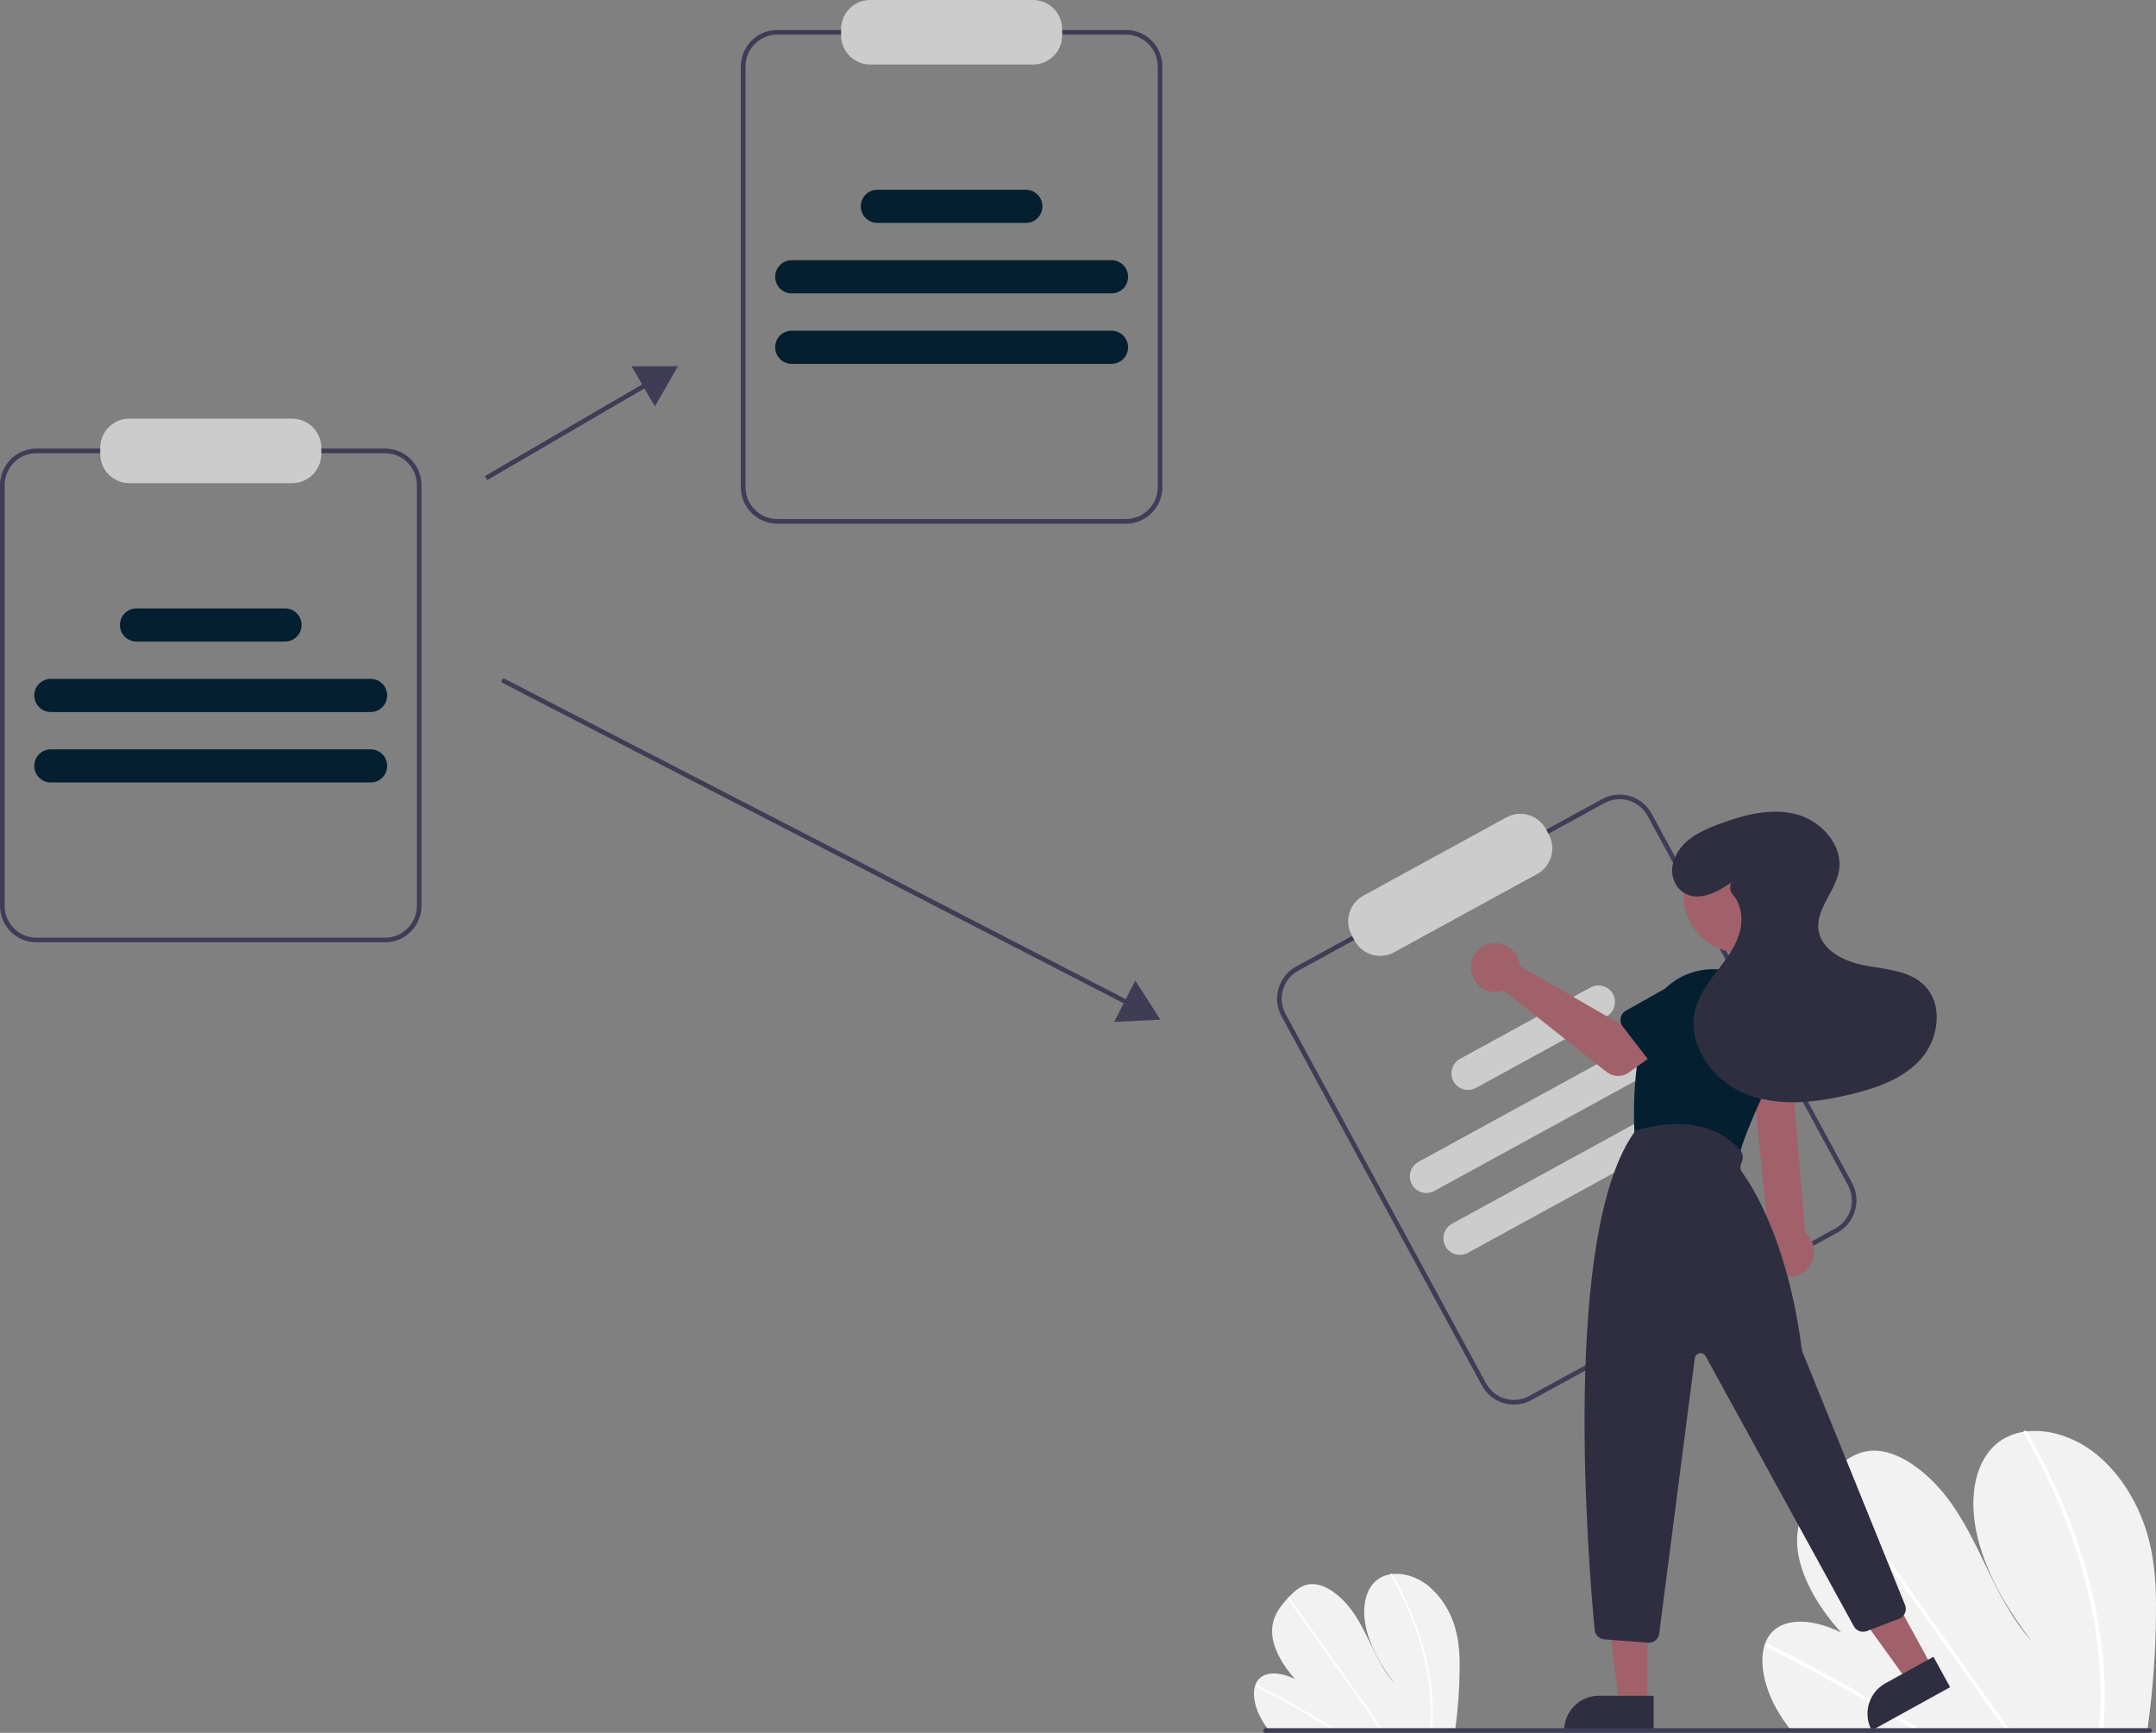 <svg width="357" height="287" viewBox="0 0 357 287" fill="none" xmlns="http://www.w3.org/2000/svg">
<rect x="0" y="0" width="357" height="287" fill="#808080" stroke="none"/>
<g clip-path="url(#clip0_2_491)">
<path d="M356.993 267.35C356.938 273.675 356.477 279.989 355.613 286.255C355.582 286.475 355.549 286.695 355.519 286.915L296.552 286.584C296.379 286.365 296.209 286.144 296.044 285.92C295.493 285.18 294.977 284.418 294.503 283.63C292.227 279.834 291.185 275.39 292.229 272.324L292.248 272.276C292.473 271.605 292.828 270.985 293.293 270.451C295.674 267.759 300.489 268.208 304.859 270.381C300.94 266.072 297.819 260.635 297.582 255.781C297.349 251.047 299.814 247.665 302.487 244.791C302.574 244.696 302.662 244.603 302.75 244.511C302.792 244.464 302.837 244.419 302.88 244.371C304.965 242.181 307.396 240.022 310.915 240.283C314.775 240.57 319.054 243.817 322.054 247.601C325.055 251.383 327.048 255.678 329.069 259.871C331.093 264.061 333.282 268.357 336.529 271.938C332.131 266.351 328.585 259.993 327.275 253.809C325.965 247.626 327.118 241.687 331.038 238.775C332.228 237.918 333.605 237.36 335.053 237.148C335.222 237.119 335.394 237.096 335.569 237.076C339.197 236.661 343.529 237.922 347.215 240.935C351.275 244.253 354.089 249.171 355.489 253.84C356.889 258.509 357.039 263.004 356.993 267.35Z" fill="#F2F2F2"/>
<path d="M318.414 286.706L317.286 286.7C316.928 286.475 316.568 286.253 316.207 286.034C315.983 285.892 315.757 285.755 315.531 285.616C311.79 283.321 308.027 281.12 304.24 279.013C300.457 276.904 296.654 274.892 292.833 272.977C292.731 272.933 292.649 272.854 292.599 272.755C292.55 272.656 292.536 272.543 292.561 272.434C292.565 272.42 292.571 272.407 292.58 272.395C292.633 272.294 292.752 272.252 292.926 272.338C293.395 272.574 293.866 272.811 294.335 273.052C298.167 274.999 301.982 277.044 305.781 279.186C309.578 281.327 313.353 283.563 317.106 285.893C317.185 285.941 317.264 285.992 317.343 286.04C317.701 286.262 318.056 286.484 318.414 286.706Z" fill="white"/>
<path d="M332.952 286.788L332.255 286.784C332.098 286.563 331.943 286.342 331.786 286.121C328.091 280.916 324.397 275.712 320.704 270.507C314.656 261.986 308.61 253.466 302.565 244.945C302.529 244.899 302.503 244.847 302.487 244.791C302.435 244.602 302.573 244.492 302.75 244.511C302.824 244.522 302.896 244.548 302.959 244.589C303.023 244.63 303.077 244.683 303.118 244.747C306.509 249.525 309.899 254.302 313.288 259.076C319.305 267.555 325.321 276.032 331.335 284.508C331.718 285.046 332.101 285.587 332.483 286.125C332.64 286.346 332.798 286.567 332.952 286.788Z" fill="white"/>
<path d="M348.486 282.721C348.45 283.901 348.372 285.063 348.271 286.213C348.251 286.433 348.231 286.654 348.211 286.874L347.48 286.87C347.502 286.649 347.525 286.429 347.544 286.209C347.699 284.547 347.809 282.865 347.824 281.138C347.843 276.351 347.378 271.573 346.437 266.879C345.437 261.825 344 256.869 342.143 252.065C340.195 246.999 337.845 242.097 335.118 237.408C335.066 237.331 335.044 237.239 335.053 237.148C335.084 236.938 335.361 236.876 335.569 237.076C335.61 237.115 335.645 237.16 335.674 237.209C336.011 237.792 336.342 238.377 336.667 238.963C339.294 243.679 341.543 248.597 343.392 253.672C345.152 258.491 346.492 263.455 347.395 268.508C348.24 273.196 348.606 277.958 348.486 282.721Z" fill="white"/>
<path d="M241.691 276.52C241.662 279.825 241.421 283.125 240.97 286.399C240.954 286.514 240.937 286.629 240.921 286.744L210.106 286.571C210.016 286.457 209.927 286.341 209.84 286.224C209.553 285.837 209.283 285.439 209.036 285.027C207.846 283.044 207.301 280.721 207.847 279.119L207.857 279.094C207.975 278.743 208.16 278.419 208.403 278.141C209.647 276.733 212.164 276.968 214.447 278.104C212.399 275.852 210.768 273.01 210.644 270.474C210.523 268 211.811 266.233 213.207 264.731C213.253 264.681 213.299 264.633 213.345 264.585C213.367 264.56 213.391 264.536 213.413 264.512C214.503 263.367 215.773 262.239 217.612 262.375C219.629 262.525 221.865 264.222 223.433 266.2C225.001 268.176 226.043 270.42 227.099 272.611C228.156 274.801 229.3 277.046 230.997 278.918C228.699 275.997 226.846 272.675 226.161 269.444C225.477 266.212 226.079 263.109 228.128 261.587C228.749 261.139 229.469 260.848 230.226 260.737C230.314 260.722 230.404 260.71 230.495 260.699C232.391 260.483 234.655 261.141 236.582 262.716C238.644 264.495 240.146 266.838 240.905 269.46C241.637 271.9 241.715 274.249 241.691 276.52Z" fill="#F2F2F2"/>
<path d="M221.531 286.635L220.941 286.632C220.754 286.514 220.566 286.398 220.377 286.283C220.261 286.209 220.142 286.138 220.024 286.065C218.069 284.866 216.103 283.716 214.124 282.615C212.147 281.512 210.16 280.461 208.163 279.46C208.11 279.437 208.066 279.396 208.04 279.344C208.015 279.293 208.007 279.233 208.021 279.177C208.023 279.169 208.026 279.162 208.03 279.156C208.058 279.104 208.12 279.082 208.211 279.127C208.456 279.25 208.703 279.373 208.948 279.499C210.95 280.517 212.944 281.586 214.929 282.705C216.913 283.824 218.886 284.992 220.847 286.21C220.888 286.235 220.93 286.261 220.971 286.287C221.158 286.403 221.344 286.519 221.531 286.635Z" fill="white"/>
<path d="M229.128 286.678L228.764 286.676C228.682 286.56 228.601 286.444 228.519 286.329C226.588 283.609 224.657 280.889 222.727 278.17C219.567 273.717 216.407 269.264 213.248 264.811C213.23 264.788 213.216 264.76 213.207 264.731C213.18 264.632 213.253 264.574 213.345 264.585C213.384 264.59 213.421 264.604 213.454 264.625C213.488 264.647 213.516 264.675 213.537 264.708C215.309 267.205 217.081 269.701 218.852 272.196C221.996 276.627 225.14 281.057 228.283 285.486C228.483 285.767 228.683 286.05 228.883 286.331C228.965 286.447 229.047 286.562 229.128 286.678Z" fill="white"/>
<path d="M237.245 284.552C237.227 285.169 237.186 285.776 237.133 286.377C237.123 286.492 237.113 286.607 237.102 286.722L236.72 286.72C236.732 286.605 236.743 286.49 236.754 286.375C236.834 285.506 236.892 284.628 236.9 283.725C236.91 281.223 236.667 278.727 236.175 276.274C235.652 273.633 234.901 271.042 233.931 268.532C232.913 265.885 231.685 263.323 230.26 260.873C230.233 260.833 230.221 260.785 230.226 260.737C230.242 260.627 230.387 260.595 230.495 260.699C230.517 260.72 230.535 260.743 230.55 260.769C230.727 261.074 230.9 261.379 231.07 261.685C232.442 264.15 233.617 266.72 234.583 269.372C235.504 271.89 236.204 274.484 236.675 277.125C237.117 279.575 237.308 282.063 237.245 284.552Z" fill="white"/>
<path d="M63.772 156.074H6.023C4.426 156.072 2.895 155.434 1.766 154.3C0.637 153.166 0.002 151.628 0 150.024V80.343C0.002 78.739 0.637 77.202 1.766 76.067C2.895 74.933 4.426 74.295 6.023 74.294H63.772C65.369 74.295 66.9 74.933 68.029 76.067C69.158 77.202 69.793 78.739 69.795 80.343V150.024C69.793 151.628 69.158 153.166 68.029 154.3C66.9 155.434 65.369 156.072 63.772 156.074ZM6.023 75.066C4.63 75.067 3.294 75.624 2.309 76.613C1.324 77.603 0.77 78.944 0.769 80.343V150.024C0.77 151.423 1.324 152.765 2.309 153.754C3.294 154.744 4.63 155.3 6.023 155.302H63.772C65.165 155.3 66.501 154.744 67.486 153.754C68.471 152.765 69.025 151.423 69.026 150.024V80.343C69.025 78.944 68.471 77.603 67.486 76.613C66.501 75.624 65.165 75.067 63.772 75.066H6.023Z" fill="#3F3D56"/>
<path d="M48.397 80.021H21.398C20.124 80.02 18.903 79.511 18.003 78.607C17.102 77.702 16.596 76.475 16.594 75.196V74.163C16.596 72.883 17.102 71.657 18.003 70.752C18.903 69.848 20.124 69.339 21.398 69.338H48.397C49.67 69.339 50.891 69.848 51.792 70.752C52.692 71.657 53.199 72.883 53.2 74.163V75.196C53.199 76.475 52.692 77.702 51.792 78.607C50.891 79.511 49.67 80.02 48.397 80.021Z" fill="#CCCCCC"/>
<path d="M61.38 117.93H8.415C8.055 117.93 7.699 117.859 7.367 117.722C7.035 117.584 6.734 117.382 6.479 117.127C6.225 116.872 6.024 116.569 5.886 116.235C5.748 115.902 5.678 115.545 5.678 115.184C5.678 114.823 5.748 114.465 5.886 114.132C6.024 113.799 6.225 113.496 6.479 113.241C6.734 112.986 7.035 112.784 7.367 112.646C7.699 112.508 8.055 112.437 8.415 112.438H61.38C62.105 112.438 62.799 112.728 63.311 113.243C63.823 113.758 64.111 114.456 64.111 115.184C64.111 115.911 63.823 116.609 63.311 117.124C62.799 117.639 62.105 117.929 61.38 117.93Z" fill="#041F30"/>
<path d="M61.38 129.6H8.415C8.055 129.601 7.699 129.53 7.367 129.392C7.035 129.255 6.734 129.052 6.479 128.797C6.225 128.542 6.024 128.239 5.886 127.906C5.748 127.573 5.678 127.215 5.678 126.854C5.678 126.494 5.748 126.136 5.886 125.803C6.024 125.469 6.225 125.167 6.479 124.912C6.734 124.657 7.035 124.454 7.367 124.316C7.699 124.179 8.055 124.108 8.415 124.108H61.38C62.105 124.109 62.799 124.399 63.311 124.914C63.823 125.429 64.111 126.127 64.111 126.854C64.111 127.582 63.823 128.28 63.311 128.795C62.799 129.31 62.105 129.6 61.38 129.6Z" fill="#041F30"/>
<path d="M47.199 106.259H22.596C22.236 106.259 21.881 106.189 21.549 106.051C21.216 105.913 20.915 105.711 20.661 105.456C20.406 105.201 20.205 104.898 20.067 104.565C19.93 104.231 19.859 103.874 19.859 103.513C19.859 103.152 19.93 102.795 20.067 102.461C20.205 102.128 20.406 101.825 20.661 101.57C20.915 101.315 21.216 101.113 21.549 100.975C21.881 100.837 22.236 100.767 22.596 100.767H47.199C47.558 100.767 47.914 100.837 48.246 100.975C48.578 101.113 48.88 101.315 49.134 101.57C49.389 101.825 49.59 102.128 49.728 102.461C49.865 102.795 49.936 103.152 49.936 103.513C49.936 103.874 49.865 104.231 49.728 104.565C49.59 104.898 49.389 105.201 49.134 105.456C48.88 105.711 48.578 105.913 48.246 106.051C47.914 106.189 47.558 106.259 47.199 106.259Z" fill="#041F30"/>
<path d="M186.448 86.736H128.698C127.101 86.734 125.57 86.097 124.441 84.962C123.312 83.828 122.677 82.29 122.675 80.687V11.005C122.677 9.402 123.312 7.864 124.441 6.73C125.57 5.596 127.101 4.958 128.698 4.956H186.448C188.044 4.958 189.575 5.596 190.704 6.73C191.833 7.864 192.468 9.402 192.47 11.005V80.687C192.468 82.29 191.833 83.828 190.704 84.962C189.575 86.097 188.044 86.734 186.448 86.736ZM128.698 5.728C127.305 5.729 125.97 6.286 124.985 7.275C124 8.265 123.446 9.606 123.444 11.005V80.687C123.446 82.086 124 83.427 124.985 84.417C125.97 85.406 127.305 85.963 128.698 85.964H186.448C187.841 85.963 189.176 85.406 190.161 84.417C191.146 83.427 191.7 82.086 191.702 80.687V11.005C191.7 9.606 191.146 8.265 190.161 7.275C189.176 6.286 187.841 5.729 186.448 5.728H128.698Z" fill="#3F3D56"/>
<path d="M171.072 10.684H144.073C142.8 10.682 141.579 10.174 140.678 9.269C139.778 8.364 139.271 7.138 139.27 5.859V4.825C139.271 3.546 139.778 2.319 140.678 1.415C141.579 0.51 142.8 0.001 144.073 0H171.072C172.346 0.001 173.567 0.51 174.467 1.415C175.368 2.319 175.874 3.546 175.876 4.825V5.859C175.874 7.138 175.368 8.364 174.467 9.269C173.567 10.174 172.346 10.682 171.072 10.684Z" fill="#CCCCCC"/>
<path d="M184.056 48.592H131.09C130.731 48.593 130.375 48.522 130.043 48.384C129.711 48.246 129.409 48.044 129.155 47.789C128.901 47.534 128.699 47.231 128.561 46.898C128.424 46.564 128.353 46.207 128.353 45.846C128.353 45.485 128.424 45.128 128.561 44.794C128.699 44.461 128.901 44.158 129.155 43.903C129.409 43.648 129.711 43.446 130.043 43.308C130.375 43.17 130.731 43.099 131.09 43.1H184.056C184.415 43.099 184.771 43.17 185.103 43.308C185.435 43.446 185.737 43.648 185.991 43.903C186.245 44.158 186.447 44.461 186.584 44.794C186.722 45.128 186.793 45.485 186.793 45.846C186.793 46.207 186.722 46.564 186.584 46.898C186.447 47.231 186.245 47.534 185.991 47.789C185.737 48.044 185.435 48.246 185.103 48.384C184.771 48.522 184.415 48.593 184.056 48.592Z" fill="#041F30"/>
<path d="M184.056 60.263H131.09C130.731 60.263 130.376 60.192 130.044 60.054C129.712 59.916 129.411 59.713 129.157 59.458C128.903 59.203 128.702 58.901 128.564 58.568C128.427 58.234 128.356 57.877 128.356 57.517C128.356 57.156 128.427 56.799 128.564 56.466C128.702 56.133 128.903 55.83 129.157 55.575C129.411 55.32 129.712 55.118 130.044 54.98C130.376 54.842 130.731 54.771 131.09 54.771H184.056C184.415 54.771 184.77 54.842 185.102 54.98C185.434 55.118 185.735 55.32 185.989 55.575C186.243 55.83 186.444 56.133 186.581 56.466C186.719 56.799 186.789 57.156 186.789 57.517C186.789 57.877 186.719 58.234 186.581 58.568C186.444 58.901 186.243 59.203 185.989 59.458C185.735 59.713 185.434 59.916 185.102 60.054C184.77 60.192 184.415 60.263 184.056 60.263Z" fill="#041F30"/>
<path d="M169.875 36.921H145.271C144.912 36.922 144.556 36.851 144.224 36.713C143.892 36.575 143.59 36.373 143.336 36.118C143.082 35.863 142.88 35.56 142.743 35.227C142.605 34.894 142.534 34.536 142.534 34.175C142.534 33.815 142.605 33.457 142.743 33.124C142.88 32.79 143.082 32.487 143.336 32.233C143.59 31.977 143.892 31.775 144.224 31.637C144.556 31.5 144.912 31.429 145.271 31.429H169.875C170.6 31.429 171.295 31.719 171.808 32.234C172.32 32.749 172.608 33.447 172.608 34.175C172.608 34.904 172.32 35.602 171.808 36.117C171.295 36.632 170.6 36.921 169.875 36.921Z" fill="#041F30"/>
<path d="M304.268 204.14L253.56 231.9C252.157 232.666 250.509 232.842 248.977 232.388C247.445 231.935 246.155 230.89 245.389 229.483L212.195 168.298C211.432 166.889 211.257 165.233 211.708 163.695C212.159 162.156 213.2 160.86 214.601 160.091L265.309 132.331C266.712 131.565 268.36 131.39 269.892 131.843C271.424 132.296 272.714 133.341 273.479 134.749L306.674 195.933C307.437 197.342 307.611 198.998 307.16 200.537C306.709 202.075 305.669 203.371 304.268 204.14ZM214.969 160.769C213.746 161.44 212.839 162.571 212.445 163.913C212.052 165.255 212.204 166.699 212.869 167.929L246.064 229.113C246.732 230.341 247.858 231.253 249.194 231.648C250.53 232.044 251.968 231.89 253.192 231.222L303.9 203.462C305.122 202.791 306.03 201.661 306.424 200.319C306.817 198.976 306.664 197.532 305.999 196.303L272.805 135.118C272.137 133.89 271.011 132.978 269.675 132.583C268.339 132.188 266.901 132.341 265.677 133.009L214.969 160.769Z" fill="#3F3D56"/>
<path d="M254.537 144.752L230.83 157.73C229.711 158.341 228.397 158.481 227.175 158.119C225.953 157.758 224.924 156.925 224.314 155.802L223.821 154.895C223.213 153.771 223.074 152.45 223.434 151.223C223.793 149.996 224.623 148.962 225.741 148.349L249.448 135.371C250.567 134.76 251.881 134.62 253.103 134.981C254.324 135.342 255.353 136.176 255.964 137.298L256.456 138.206C257.065 139.33 257.204 140.65 256.844 141.877C256.484 143.105 255.655 144.138 254.537 144.752Z" fill="#CCCCCC"/>
<path d="M283.996 171.797L237.489 197.257C237.174 197.43 236.828 197.538 236.471 197.576C236.114 197.615 235.753 197.582 235.408 197.48C235.064 197.378 234.743 197.209 234.463 196.983C234.184 196.756 233.952 196.476 233.78 196.16C233.608 195.843 233.5 195.496 233.462 195.137C233.424 194.778 233.457 194.416 233.558 194.07C233.66 193.724 233.828 193.402 234.053 193.121C234.279 192.84 234.557 192.607 234.872 192.435L281.38 166.974C282.017 166.626 282.765 166.546 283.461 166.752C284.156 166.957 284.742 167.432 285.089 168.072C285.436 168.711 285.515 169.463 285.311 170.162C285.106 170.86 284.633 171.448 283.996 171.797Z" fill="#CCCCCC"/>
<path d="M289.556 182.045L243.048 207.505C242.733 207.677 242.387 207.786 242.03 207.824C241.673 207.862 241.312 207.83 240.968 207.728C240.624 207.626 240.303 207.457 240.023 207.23C239.744 207.004 239.512 206.724 239.34 206.408C239.168 206.091 239.06 205.743 239.022 205.385C238.984 205.026 239.016 204.664 239.118 204.318C239.219 203.972 239.388 203.649 239.613 203.369C239.839 203.088 240.117 202.855 240.432 202.682L286.94 177.222C287.255 177.05 287.601 176.941 287.958 176.903C288.315 176.865 288.676 176.897 289.02 176.999C289.365 177.101 289.686 177.27 289.965 177.497C290.244 177.723 290.477 178.003 290.648 178.319C290.82 178.636 290.928 178.983 290.966 179.342C291.004 179.701 290.972 180.063 290.87 180.409C290.769 180.755 290.601 181.078 290.375 181.358C290.15 181.639 289.871 181.872 289.556 182.045Z" fill="#CCCCCC"/>
<path d="M265.985 168.366L244.381 180.193C244.066 180.365 243.72 180.474 243.363 180.512C243.006 180.55 242.645 180.517 242.3 180.415C241.956 180.314 241.635 180.145 241.356 179.918C241.076 179.692 240.844 179.412 240.672 179.095C240.501 178.779 240.393 178.431 240.355 178.073C240.316 177.714 240.349 177.351 240.45 177.005C240.552 176.66 240.72 176.337 240.946 176.056C241.171 175.776 241.449 175.543 241.765 175.37L263.368 163.543C263.683 163.371 264.029 163.262 264.386 163.224C264.743 163.186 265.104 163.219 265.449 163.32C265.793 163.422 266.114 163.591 266.393 163.818C266.673 164.044 266.905 164.324 267.077 164.641C267.249 164.957 267.357 165.305 267.395 165.663C267.433 166.022 267.4 166.385 267.299 166.73C267.197 167.076 267.029 167.399 266.804 167.679C266.578 167.96 266.3 168.193 265.985 168.366Z" fill="#CCCCCC"/>
<path d="M107.294 63.103L80.284 78.856L80.669 79.524L107.68 63.771L107.294 63.103Z" fill="#3F3D56"/>
<path d="M108.441 67.331L112.256 60.655L104.593 60.673L108.441 67.331Z" fill="#3F3D56"/>
<path d="M187.233 166.735C187.172 166.735 187.112 166.72 187.058 166.692L83.245 113.124C83.155 113.077 83.087 112.996 83.056 112.899C83.025 112.802 83.033 112.696 83.08 112.605C83.126 112.514 83.207 112.445 83.304 112.414C83.401 112.383 83.506 112.391 83.597 112.438L187.409 166.005C187.486 166.045 187.547 166.109 187.583 166.188C187.619 166.267 187.627 166.355 187.607 166.44C187.587 166.524 187.539 166.599 187.471 166.652C187.403 166.706 187.319 166.735 187.233 166.735Z" fill="#3F3D56"/>
<path d="M184.485 169.258L192.139 168.88L187.987 162.41L184.485 169.258Z" fill="#3F3D56"/>
<path d="M294.347 211.026C293.807 210.756 293.332 210.37 292.957 209.896C292.581 209.421 292.313 208.87 292.172 208.28C292.032 207.691 292.021 207.078 292.142 206.484C292.263 205.89 292.512 205.329 292.871 204.843L289.784 174.525H296.455L298.909 204.129C299.683 204.79 300.189 205.713 300.331 206.724C300.472 207.734 300.24 208.762 299.678 209.612C299.116 210.462 298.262 211.076 297.28 211.336C296.298 211.597 295.254 211.486 294.347 211.026Z" fill="#A0616A"/>
<path d="M288.222 157.794C293.435 157.794 297.66 153.549 297.66 148.313C297.66 143.077 293.435 138.832 288.222 138.832C283.01 138.832 278.784 143.077 278.784 148.313C278.784 153.549 283.01 157.794 288.222 157.794Z" fill="#A0616A"/>
<path d="M286.074 192.141L271.988 189.051C271.618 188.969 271.285 188.767 271.039 188.477C270.794 188.186 270.65 187.823 270.63 187.443C270.467 184.286 270.35 176.117 272.772 168.492C273.239 167.03 273.994 165.677 274.991 164.514C275.989 163.35 277.208 162.399 278.578 161.717C279.947 161.035 281.439 160.635 282.965 160.543C284.491 160.45 286.02 160.666 287.461 161.177C288.983 161.714 290.373 162.568 291.543 163.683C292.712 164.797 293.634 166.148 294.247 167.646C294.861 169.144 295.152 170.755 295.101 172.373C295.051 173.992 294.661 175.582 293.956 177.038C290.832 183.482 288.865 188.148 288.109 190.908C287.991 191.336 287.715 191.702 287.336 191.932C286.958 192.161 286.506 192.236 286.074 192.141Z" fill="#041F30"/>
<path d="M272.804 282.21L268.093 282.21L265.852 263.956L272.805 263.957L272.804 282.21Z" fill="#A0616A"/>
<path d="M264.728 280.858H273.814V286.604H259.007C259.007 285.08 259.61 283.619 260.683 282.541C261.756 281.463 263.211 280.858 264.728 280.858Z" fill="#2F2E41"/>
<path d="M319.914 276.077L315.785 278.357L305.066 263.446L311.159 260.081L319.914 276.077Z" fill="#A0616A"/>
<path d="M312.188 278.8L320.15 274.403L322.906 279.439L309.931 286.604C309.2 285.269 309.027 283.696 309.45 282.233C309.874 280.769 310.858 279.535 312.188 278.8Z" fill="#2F2E41"/>
<path d="M272.89 272.074L265.637 271.513C265.232 271.482 264.85 271.309 264.559 271.023C264.268 270.736 264.087 270.356 264.049 269.949C263.015 259.12 258.48 204.239 270.746 187.343L270.78 187.296L270.835 187.275C270.944 187.235 281.883 183.317 288.159 190.497C288.356 190.725 288.49 191.001 288.548 191.298C288.607 191.594 288.587 191.9 288.491 192.187L288.252 192.908C288.184 193.113 288.165 193.331 288.199 193.544C288.232 193.757 288.315 193.959 288.443 194.133C290.184 196.498 296.046 205.607 298.35 223.519C298.365 223.633 298.394 223.745 298.437 223.852L315.447 265.826C315.533 266.04 315.577 266.27 315.574 266.501C315.571 266.732 315.523 266.961 315.431 267.173C315.339 267.385 315.206 267.577 315.039 267.737C314.873 267.897 314.676 268.021 314.461 268.104L309.108 270.152C308.719 270.299 308.289 270.301 307.898 270.157C307.507 270.013 307.181 269.732 306.978 269.367L282.423 224.616C282.326 224.438 282.174 224.296 281.991 224.209C281.808 224.122 281.602 224.096 281.403 224.134C281.204 224.172 281.022 224.272 280.883 224.42C280.744 224.568 280.656 224.756 280.629 224.958L274.738 270.565C274.684 270.983 274.48 271.367 274.165 271.646C273.85 271.924 273.444 272.078 273.024 272.078C272.98 272.078 272.935 272.077 272.89 272.074Z" fill="#2F2E41"/>
<path d="M251.53 159.326C251.577 159.534 251.608 159.746 251.622 159.959L268.129 169.525L272.142 167.205L276.419 172.83L269.713 177.631C269.172 178.019 268.519 178.22 267.854 178.203C267.189 178.187 266.547 177.955 266.025 177.541L249.003 164.051C248.235 164.337 247.398 164.381 246.604 164.177C245.811 163.974 245.098 163.532 244.56 162.911C244.022 162.291 243.685 161.52 243.594 160.702C243.503 159.885 243.661 159.058 244.049 158.334C244.437 157.609 245.035 157.02 245.764 156.645C246.493 156.269 247.318 156.126 248.131 156.234C248.943 156.342 249.703 156.695 250.31 157.248C250.917 157.8 251.343 158.525 251.53 159.326Z" fill="#A0616A"/>
<path d="M268.356 168.569C268.406 168.324 268.507 168.093 268.654 167.892C268.801 167.69 268.989 167.523 269.206 167.401L276.781 163.146C277.788 162.366 279.061 162.019 280.322 162.18C281.583 162.341 282.729 162.998 283.509 164.007C284.288 165.016 284.638 166.294 284.481 167.561C284.324 168.829 283.673 169.982 282.671 170.768L276.631 177.068C276.459 177.248 276.25 177.388 276.018 177.479C275.787 177.571 275.539 177.611 275.291 177.597C275.043 177.584 274.8 177.516 274.581 177.4C274.361 177.284 274.168 177.122 274.016 176.924L268.681 169.978C268.529 169.781 268.422 169.552 268.365 169.309C268.309 169.066 268.306 168.813 268.356 168.569Z" fill="#041F30"/>
<path d="M287.965 181.687C287.771 181.53 287.614 181.333 287.504 181.109C287.393 180.886 287.332 180.641 287.324 180.391L287.052 171.677C286.826 170.421 287.105 169.125 287.829 168.075C288.552 167.025 289.661 166.305 290.911 166.075C292.161 165.844 293.452 166.121 294.499 166.845C295.547 167.568 296.266 168.68 296.499 169.935L299.286 178.222C299.365 178.458 299.393 178.709 299.367 178.957C299.341 179.206 299.263 179.445 299.136 179.66C299.01 179.875 298.839 180.061 298.635 180.203C298.431 180.346 298.199 180.443 297.954 180.487L289.36 182.046C289.115 182.09 288.864 182.081 288.623 182.019C288.382 181.957 288.158 181.844 287.965 181.687Z" fill="#041F30"/>
<path d="M286.728 146.132C284.303 147.8 281.117 149.514 278.64 147.738C277.013 146.572 276.5 144.413 277.16 142.517C278.346 139.11 281.606 137.609 284.723 136.459C288.775 134.964 293.187 133.775 297.37 134.845C301.553 135.916 305.25 139.984 304.495 144.254C303.887 147.687 300.663 150.544 301.121 154C301.582 157.479 305.476 159.31 308.915 159.932C312.353 160.554 316.201 160.754 318.672 163.234C321.824 166.399 321.037 172.056 318.071 175.397C315.105 178.739 310.629 180.254 306.291 181.283C300.545 182.647 294.329 183.364 288.871 181.1C283.413 178.836 279.166 172.742 280.747 167.026C281.415 164.612 282.988 162.572 284.508 160.586C286.029 158.6 287.569 156.523 288.148 154.086C288.632 152.055 288.274 149.698 286.933 148.174C286.69 147.908 286.536 147.57 286.495 147.211C286.454 146.851 286.528 146.487 286.705 146.172L286.728 146.132Z" fill="#2F2E41"/>
<path d="M355.962 287H209.551C209.449 287 209.352 286.959 209.28 286.887C209.208 286.815 209.167 286.716 209.167 286.614C209.167 286.512 209.208 286.413 209.28 286.341C209.352 286.269 209.449 286.228 209.551 286.228H355.962C356.064 286.228 356.161 286.269 356.233 286.341C356.305 286.413 356.346 286.512 356.346 286.614C356.346 286.716 356.305 286.815 356.233 286.887C356.161 286.959 356.064 287 355.962 287Z" fill="#3F3D56"/>
</g>
<defs>
<clipPath id="clip0_2_491">
<rect width="357" height="287" fill="white"/>
</clipPath>
</defs>
</svg>
